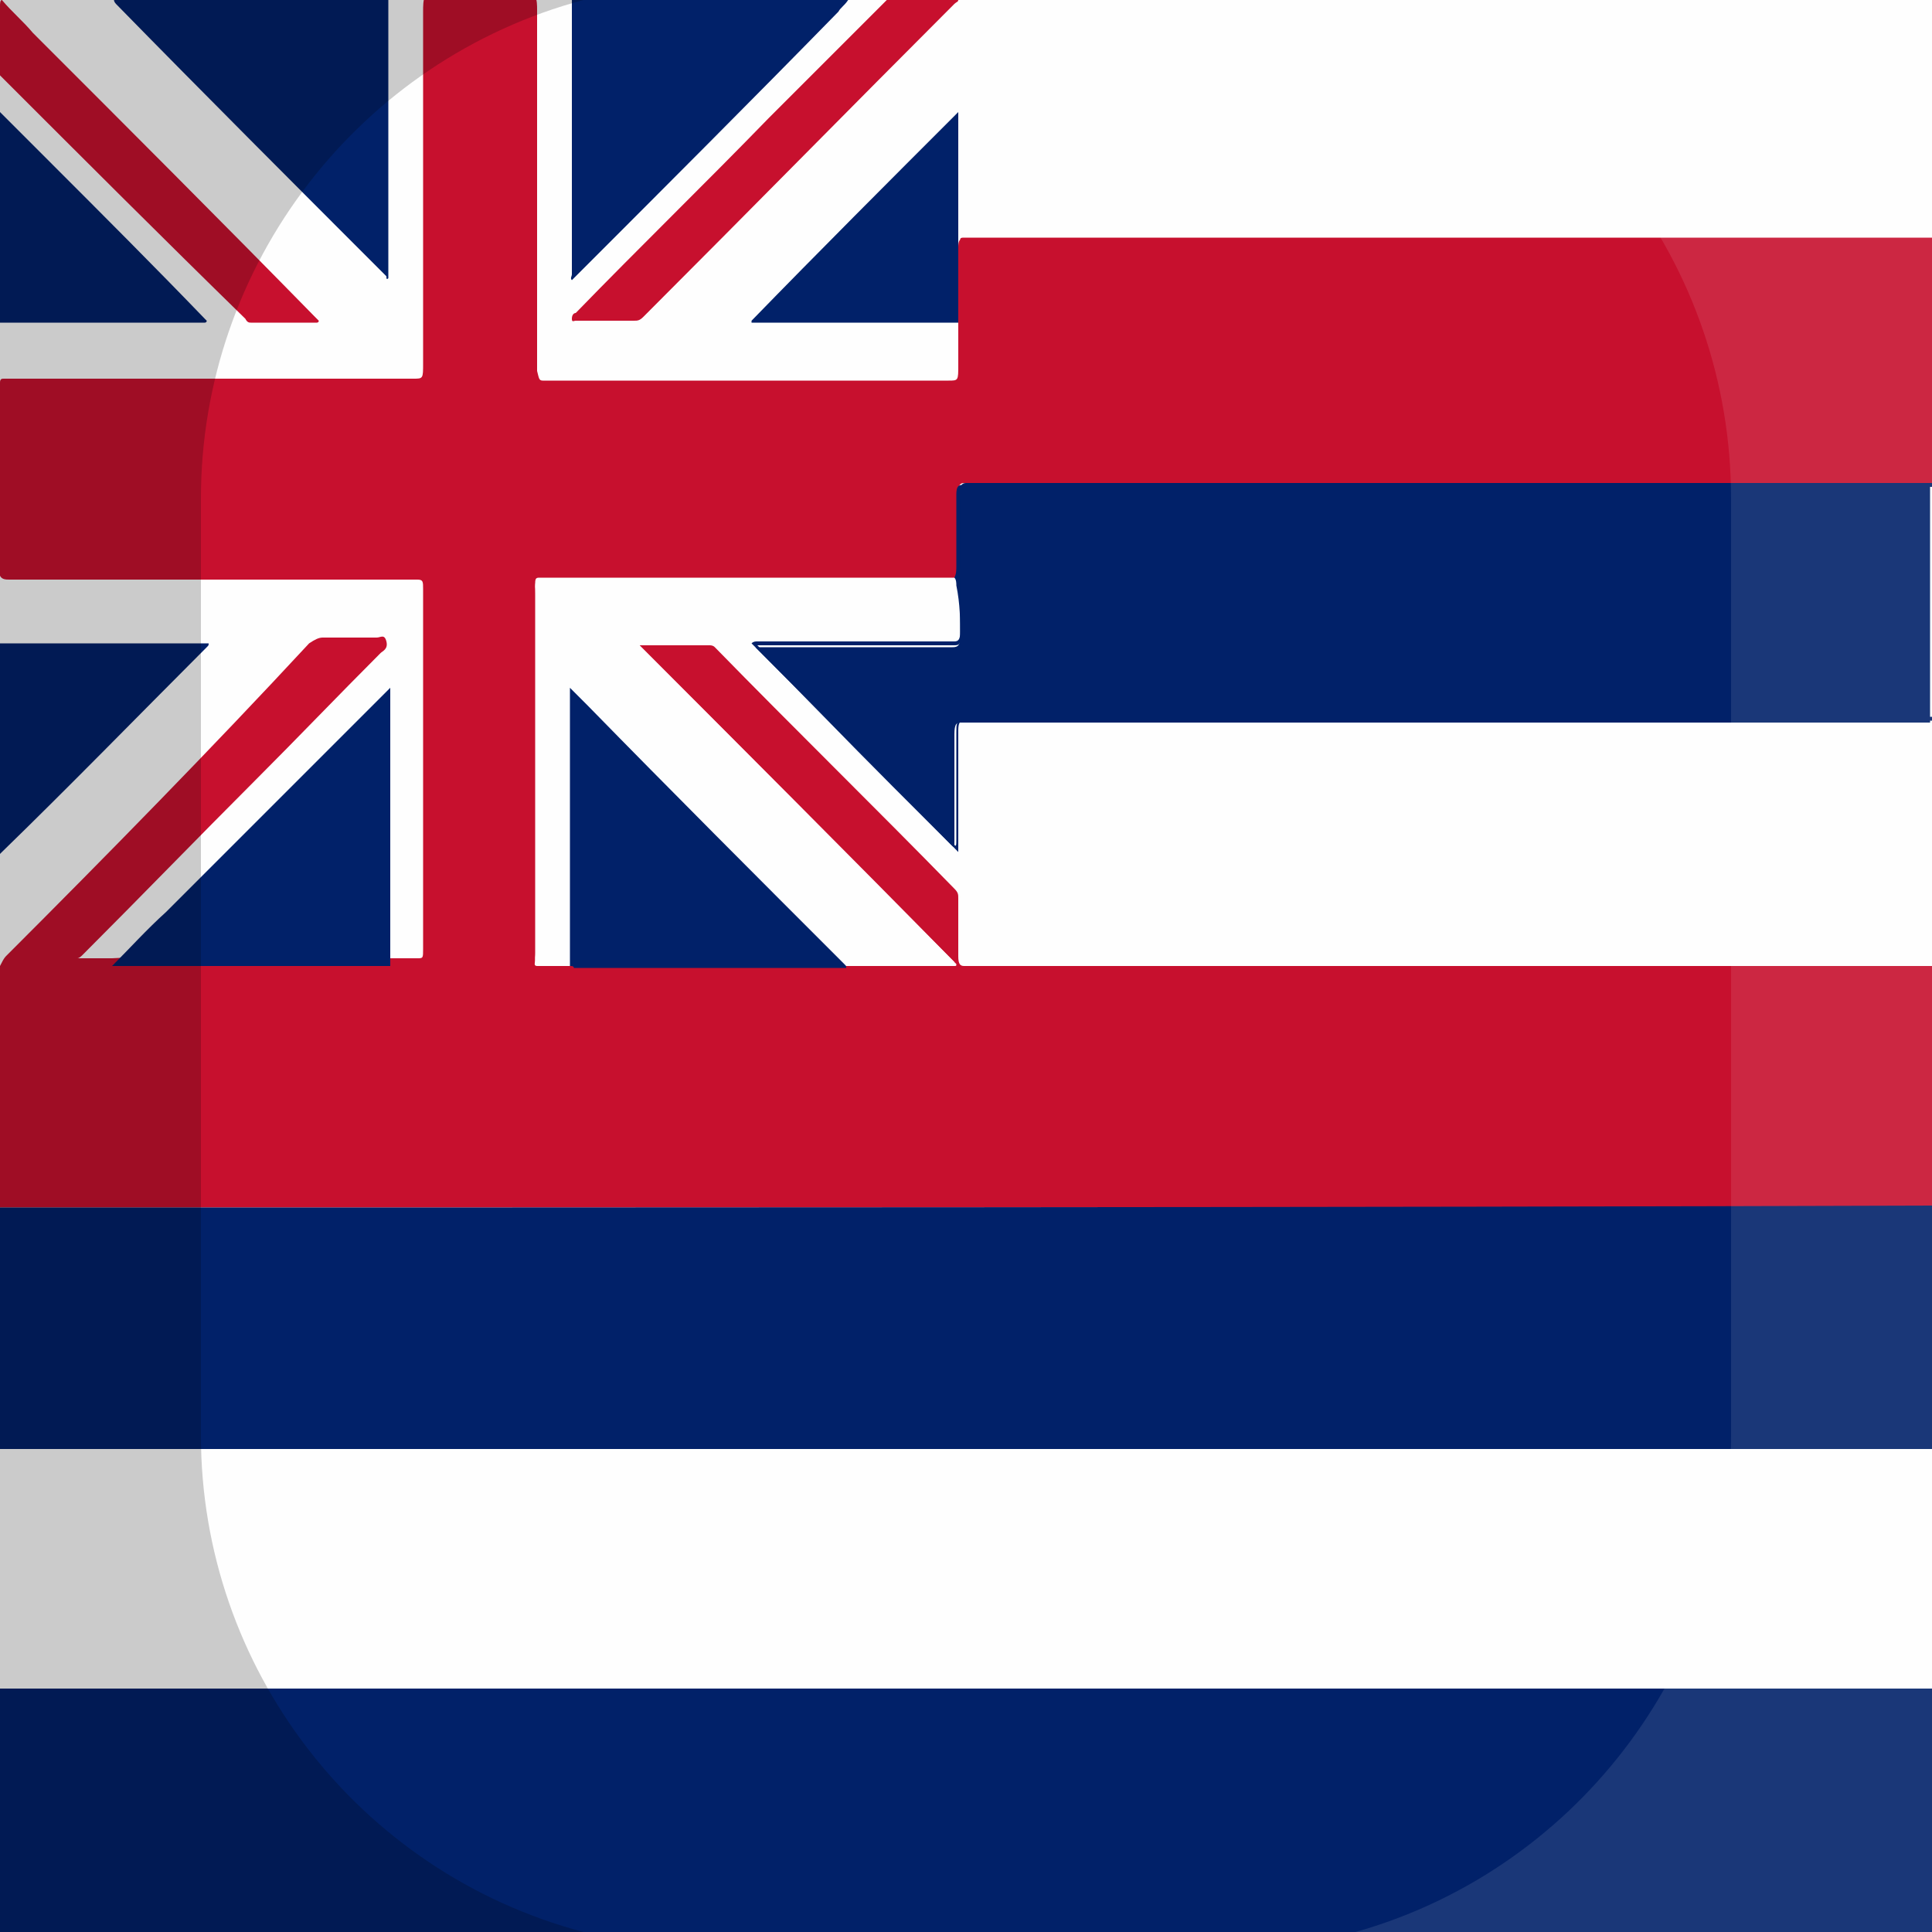 <?xml version="1.0" encoding="utf-8"?>
<!-- Generator: Adobe Illustrator 23.0.0, SVG Export Plug-In . SVG Version: 6.00 Build 0)  -->
<svg version="1.0" id="Layer_1" xmlns="http://www.w3.org/2000/svg" xmlns:xlink="http://www.w3.org/1999/xlink" x="0px" y="0px"
	 viewBox="0 0 100 100" enable-background="new 0 0 100 100" xml:space="preserve">
<rect fill="#FEFEFE" width="100" height="100"/>
<g>
	<path fill="#012169" d="M20.1,0c0,0.1,0,0.2,0,0.3c0,4.6,0,9.3,0,13.9c0,0.1,0,0.2,0,0.2c-0.1,0.1-0.1,0-0.1-0.1
		C15.3,9.6,10.6,4.9,6,0.2c0,0-0.1-0.1-0.1-0.2C10.5,0,15.3,0,20.1,0z"/>
	<path fill="#012169" d="M43.9,0c-0.2,0.3-0.4,0.4-0.5,0.6c-4.5,4.6-9,9.1-13.6,13.7c-0.1,0.1-0.1,0.1-0.2,0.2c-0.1-0.1,0-0.2,0-0.3
		c0-4.6,0-9.3,0-13.9c0-0.1,0-0.2,0-0.3C34.3,0,39.1,0,43.9,0z"/>
	<path fill="#C7102E" d="M49.6,0c0,0.1-0.1,0.1-0.2,0.2C44,5.6,38.7,11,33.3,16.4c-0.2,0.2-0.3,0.2-0.5,0.2c-1,0-2,0-3,0
		c-0.1,0-0.2,0.1-0.2-0.1s0.1-0.3,0.2-0.3c3.3-3.4,6.7-6.7,10-10.1c2-2,3.9-3.9,5.9-5.9c0.1-0.1,0.1-0.1,0.2-0.2C47,0,48.3,0,49.6,0
		z"/>
	<path fill="#012169" d="M0,5.8c0.9,0.9,1.7,1.7,2.6,2.6c2.7,2.7,5.4,5.4,8,8.1l0.1,0.1c0,0.1-0.1,0.1-0.1,0.1c-3.5,0-7,0-10.5,0H0
		C0,13,0,9.4,0,5.8z"/>
	<path fill="#012169" d="M0,33.3c0.1,0,0.1,0,0.2,0c3.5,0,6.9,0,10.4,0c0.1,0,0.1,0,0.2,0c0,0.1,0,0.1-0.1,0.2
		c-3.5,3.5-7,7.1-10.6,10.6L0,44.2C0,40.6,0,37,0,33.3z"/>
	<path fill="#C7102E" d="M0.1,0c0.5,0.6,1.1,1.1,1.6,1.7c4.9,4.9,9.8,9.8,14.6,14.7c0,0,0.1,0.1,0.2,0.2c0,0.1-0.1,0.1-0.1,0.1
		c-1.1,0-2.3,0-3.4,0c-0.1,0-0.2,0-0.3-0.2C8.4,12.3,4.2,8.1,0,3.9l0,0c0-1.2,0-2.4,0-3.6C0,0.2,0,0,0.1,0z"/>
	<g>
		<path fill="none" d="M33.1,33.4L33.1,33.4C33.1,33.3,33.2,33.3,33.1,33.4C33.1,33.3,33.1,33.3,33.1,33.4L33.1,33.4z"/>
		<path fill="none" d="M30,36.1c-0.1-0.1-0.2-0.2-0.3-0.3c0,0.2,0,0.3,0,0.5c0,4.3,0,8.6,0,13c0,0.2,0,0.4,0,0.6c0.1,0,0.2,0,0.3,0
			c4.4,0,8.9,0,13.3,0c0.1,0,0.3,0,0.4,0c-0.1-0.1-0.2-0.2-0.3-0.3C38.9,45.1,34.4,40.6,30,36.1z"/>
		<path fill="#C7102E" d="M100,50c-12.6,0-37.5,0-50.1,0c-0.2,0-0.3-0.1-0.3-0.5c0-1,0-2,0-3c0-0.2,0-0.3-0.2-0.5
			c-4.1-4.2-8.3-8.3-12.4-12.5c-0.1-0.1-0.2-0.1-0.3-0.1c-1.2,0-2.3,0-3.5,0h-0.1l0,0l0,0c5.5,5.5,10.9,11,16.4,16.5
			c0,0.1,0,0.1-0.1,0.1c-1.8,0-3.7,0-5.5,0h-0.1c-0.1,0-0.1-0.1-0.2-0.1c-0.1,0-0.3,0-0.4,0c-4.4,0-8.9,0-13.3,0c-0.1,0-0.2,0-0.3,0
			c0,0,0,0.1-0.1,0.1c-0.6,0-1.2,0-1.7,0c-0.2,0-0.1-0.2-0.1-0.3c0-1.8,0-3.6,0-5.5c0-4.6,0-9.2,0-13.8c0-0.4,0.1-0.4,0.2-0.4
			c7.2,0,14.5,0,21.7,0c0-1.5,0-3,0-4.5c0-0.4,0.1-0.5,0.3-0.5c12.6,0,37.5,0,50.1,0V12.5l0,0v-0.2c-12.5,0-37.3,0-49.8,0
			c-0.1,0-0.2,0-0.3,0s-0.2,0-0.2,0.1c-0.1,0.1-0.1,0.3-0.1,0.4c0,1.3,0,2.5,0,3.8c0,0.8,0,1.6,0,2.3c0,0.8,0,0.8-0.5,0.8
			c-6.9,0-13.9,0-20.8,0c-0.1,0-0.1,0-0.2,0c-0.2,0-0.2-0.1-0.3-0.5c0-0.1,0-0.3,0-0.4c0-3.4,0-6.9,0-10.3c0-2.7,0-5.3,0-8
			c0-0.2,0-0.5-0.1-0.7c-1.9,0-3.8,0-5.7,0c-0.1,0.2-0.1,0.5-0.1,0.8c0,6.1,0,12.1,0,18.2c0,0.8,0,0.8-0.5,0.8c-6.9,0-13.9,0-20.8,0
			c-0.1,0-0.2,0-0.4,0c-0.1,0-0.2,0-0.2,0.2c0,3.3,0,6.7,0,10C0.1,30,0.3,30,0.5,30c6.3,0,12.7,0,19,0c0.7,0,1.4,0,2.1,0
			c0.3,0,0.3,0.1,0.3,0.5c0,6.2,0,12.4,0,18.6c0,0.5,0,0.5-0.3,0.5c-0.5,0-1,0-1.5,0c-0.1,0-0.3,0-0.4,0c-3.2,0-6.3,0-9.5,0
			c-1.5,0-2.9-0.1-4.4,0c-0.6,0-1.2,0-1.8,0c0.1,0,0.2-0.1,0.3-0.2c3-3,5.9-6,8.9-9c2.2-2.2,4.3-4.4,6.5-6.6
			c0.1-0.1,0.4-0.2,0.3-0.6c-0.1-0.4-0.3-0.2-0.5-0.2c-0.9,0-1.9,0-2.8,0c-0.2,0-0.4,0.1-0.7,0.3C10.9,38.8,5.6,44.2,0.3,49.5
			C0.2,49.6,0.1,49.8,0,50c0,4.2,0,8.3,0,12.5c29.2,0,70.7,0,100,0V50z"/>
		<path fill="#012169" d="M0,62.5c0,4.2,0,8.3,0,12.5c29.2,0,70.7,0,100,0V62.6v-0.2C70.8,62.5,29.3,62.5,0,62.5z"/>
		<path fill="#FEFEFE" d="M28,49.8c-0.2,0-0.3-0.1-0.3-0.5c0-0.1,0-0.2,0-0.4c0-6,0-12,0-17.9c0-0.9,0-0.9,0.5-0.9
			c6.9,0,13.9,0,20.8,0c0.1,0,0.3,0,0.4,0c0.1,0,0.2,0,0.2-0.1c0,0,0,0,0-0.1c-7.2,0-14.5,0-21.7,0c-0.2,0-0.2,0.1-0.2,0.4
			c0,4.6,0,9.2,0,13.8c0,1.8,0,3.6,0,5.5c0,0.2,0,0.4,0.1,0.3c0.6,0,1.2,0,1.7,0c0,0,0-0.1,0.1-0.1c0,0,0,0-0.1,0
			C29,49.8,28.5,49.8,28,49.8z"/>
		<path fill="#FEFEFE" d="M50.3,49.8c-0.1,0-0.2,0-0.3,0c-0.2,0-0.3,0-0.3-0.5c0-0.8,0-1.5,0-2.3s-0.1-1.2-0.5-1.6c-4-4-8-8-12-12
			c-0.2-0.2-0.4-0.3-0.6-0.3c-1,0-2,0-3,0c-0.1,0-0.1,0-0.2,0c-0.1,0-0.2,0-0.2,0.2c0.1,0,0.1,0,0.1,0c1.2,0,2.3,0,3.5,0
			c0.1,0,0.2,0,0.3,0.1c4.1,4.2,8.3,8.4,12.4,12.5c0.1,0.1,0.2,0.2,0.2,0.5c0,1,0,2,0,3c0,0.4,0,0.5,0.3,0.5c12.6,0,37.5,0,50.1,0
			v-0.2C87.5,49.8,62.8,49.8,50.3,49.8z"/>
		<path fill="#FEFEFE" d="M33.3,33.7c0.2,0.2,0.4,0.4,0.6,0.6c2.5,2.5,5,5.1,7.6,7.6c1.8,1.8,3.6,3.7,5.4,5.5
			c0.8,0.8,1.6,1.6,2.3,2.4c-0.1,0-0.1,0-0.2,0c-1.8,0-3.5,0-5.3,0c-0.1,0-0.1,0-0.2,0c0.1,0,0.1,0.1,0.2,0.1h0.1c1.8,0,3.7,0,5.5,0
			c0,0,0.1,0,0.1-0.1C44,44.3,38.5,38.8,33,33.3C33.1,33.5,33.2,33.6,33.3,33.7z"/>
		<rect x="100" y="50" fill="#012169" width="0" height="12.5"/>
		<rect x="100" y="12.5" fill="#012169" width="0" height="12.5"/>
		<rect x="100" y="62.6" fill="#012169" width="0" height="12.3"/>
		<rect x="100" y="62.5" fill="#012169" width="0" height="0.2"/>
		<path fill="#012169" d="M0,87.4C0.2,87.7,0.2,87.7,0,87.4c0,4.2,0,8.4,0,12.6c29.2,0,70.7,0,100,0V87.8v-0.2v-0.2
			C70.8,87.4,29.3,87.4,0,87.4z"/>
		<rect x="100" y="37.5" fill="#012169" width="0" height="12.3"/>
		<rect x="100" y="49.8" fill="#012169" width="0" height="0.2"/>
		<path fill="#012169" d="M49.7,32.9c0,0.5-0.1,0.6-0.4,0.6c-0.2,0-0.3,0-0.5,0c-3.2,0-6.5,0-9.7,0c2.4,2.4,4.7,4.8,7.1,7.2
			c1,1,2,2,3,3c0.2,0.2,0.2,0.2,0.2-0.2c0-1.7,0-3.4,0-5.1c0-0.1,0-0.3,0-0.4c0-0.5,0.1-0.6,0.3-0.6c0.1,0,0.2,0,0.3,0
			c12.5,0,37.3,0,49.9,0V25.1c-12.5,0-37.2,0-49.7,0c-0.1,0-0.2,0-0.4,0s-0.3,0.1-0.3,0.5c0,1.2,0,2.5,0,3.7c0,0.2,0,0.4-0.1,0.6
			l0,0c0.1,0.1,0.1,0.3,0.1,0.4C49.7,31.3,49.7,32.1,49.7,32.9z"/>
		<path fill="#012169" d="M49.6,30c0.1-0.2,0.1-0.4,0.1-0.6c0-1.2,0-2.5,0-3.7c0-0.4,0-0.5,0.3-0.5c0.1,0,0.2,0,0.4,0
			c12.5,0,37.2,0,49.7,0V25c-12.6,0-37.5,0-50.1,0c-0.2,0-0.3,0.1-0.3,0.5C49.6,27,49.6,28.5,49.6,30L49.6,30L49.6,30z"/>
		<path fill="#012169" d="M50.1,37.3c-0.1,0-0.2,0-0.3,0c-0.3,0-0.3,0.2-0.3,0.6c0,0.1,0,0.3,0,0.4c0,1.7,0,3.4,0,5.1
			c0,0.4,0,0.5-0.2,0.2c-1-1-2-2-3-3c-2.4-2.4-4.7-4.8-7.1-7.2c3.2,0,6.5,0,9.7,0c0.2,0,0.3,0,0.5,0c0.3,0,0.3-0.1,0.4-0.6
			c0-0.8,0-1.6,0-2.5c0-0.2,0-0.3-0.1-0.4l0,0c0,0.9,0,1.9,0,2.8c0,0.4-0.1,0.5-0.3,0.5c-3.4,0-6.8,0-10.2,0c-0.1,0-0.2,0-0.3,0.1
			c3.6,3.6,7.2,7.2,10.7,10.8c0-2.1,0-4.2,0-6.3c0-0.4,0.1-0.5,0.3-0.5c12.6,0,37.5,0,50.1,0v-0.2C87.5,37.3,62.7,37.3,50.1,37.3z"
			/>
		<path fill="#012169" d="M49.6,30L49.6,30L49.6,30L49.6,30z"/>
		<rect x="100" y="25.1" fill="#012169" width="0" height="12.2"/>
		<rect x="100" y="25" fill="#012169" width="0" height="0.2"/>
		<rect x="100" y="37.3" fill="#012169" width="0" height="0.2"/>
	</g>
	<path fill="#012169" d="M5.8,50c0.9-0.9,1.8-1.9,2.8-2.8c3.8-3.8,7.6-7.6,11.4-11.4c0.1-0.1,0.1-0.1,0.2-0.2c0,4.8,0,9.6,0,14.4
		c-0.1,0-0.1,0-0.2,0c-4.6,0-9.3,0-13.9,0C5.9,50,5.8,50,5.8,50z"/>
	<path fill="#012169" d="M29.5,50c0-4.8,0-9.6,0-14.4c0.3,0.3,0.6,0.6,0.9,0.9c4.4,4.5,8.8,8.9,13.3,13.4c0.1,0.1,0.1,0.1,0.1,0.2
		c-0.1,0-0.1,0-0.2,0c-4.6,0-9.3,0-13.9,0C29.7,50,29.6,50,29.5,50z"/>
	<path fill="#012169" d="M49.6,16.7c-3.6,0-7.1,0-10.7,0v-0.1C42.4,13,46,9.4,49.6,5.8c0,2.3,0,4.5,0,6.7
		C49.6,13.9,49.6,15.3,49.6,16.7z"/>
</g>
<g>
	<path opacity="0.2" enable-background="new    " d="M10.4,74.3V25.8c0-12.1,8.2-22.7,19.8-25.8H0v100h30.2
		C18.5,96.9,10.4,86.3,10.4,74.3z"/>
	<path opacity="0.1" fill="#FFFFFF" enable-background="new    " d="M89.6,25.8v48.5c0,12.1-8.2,22.7-19.8,25.8H100V0H69.8
		C81.5,3.1,89.6,13.7,89.6,25.8z"/>
</g>
</svg>
